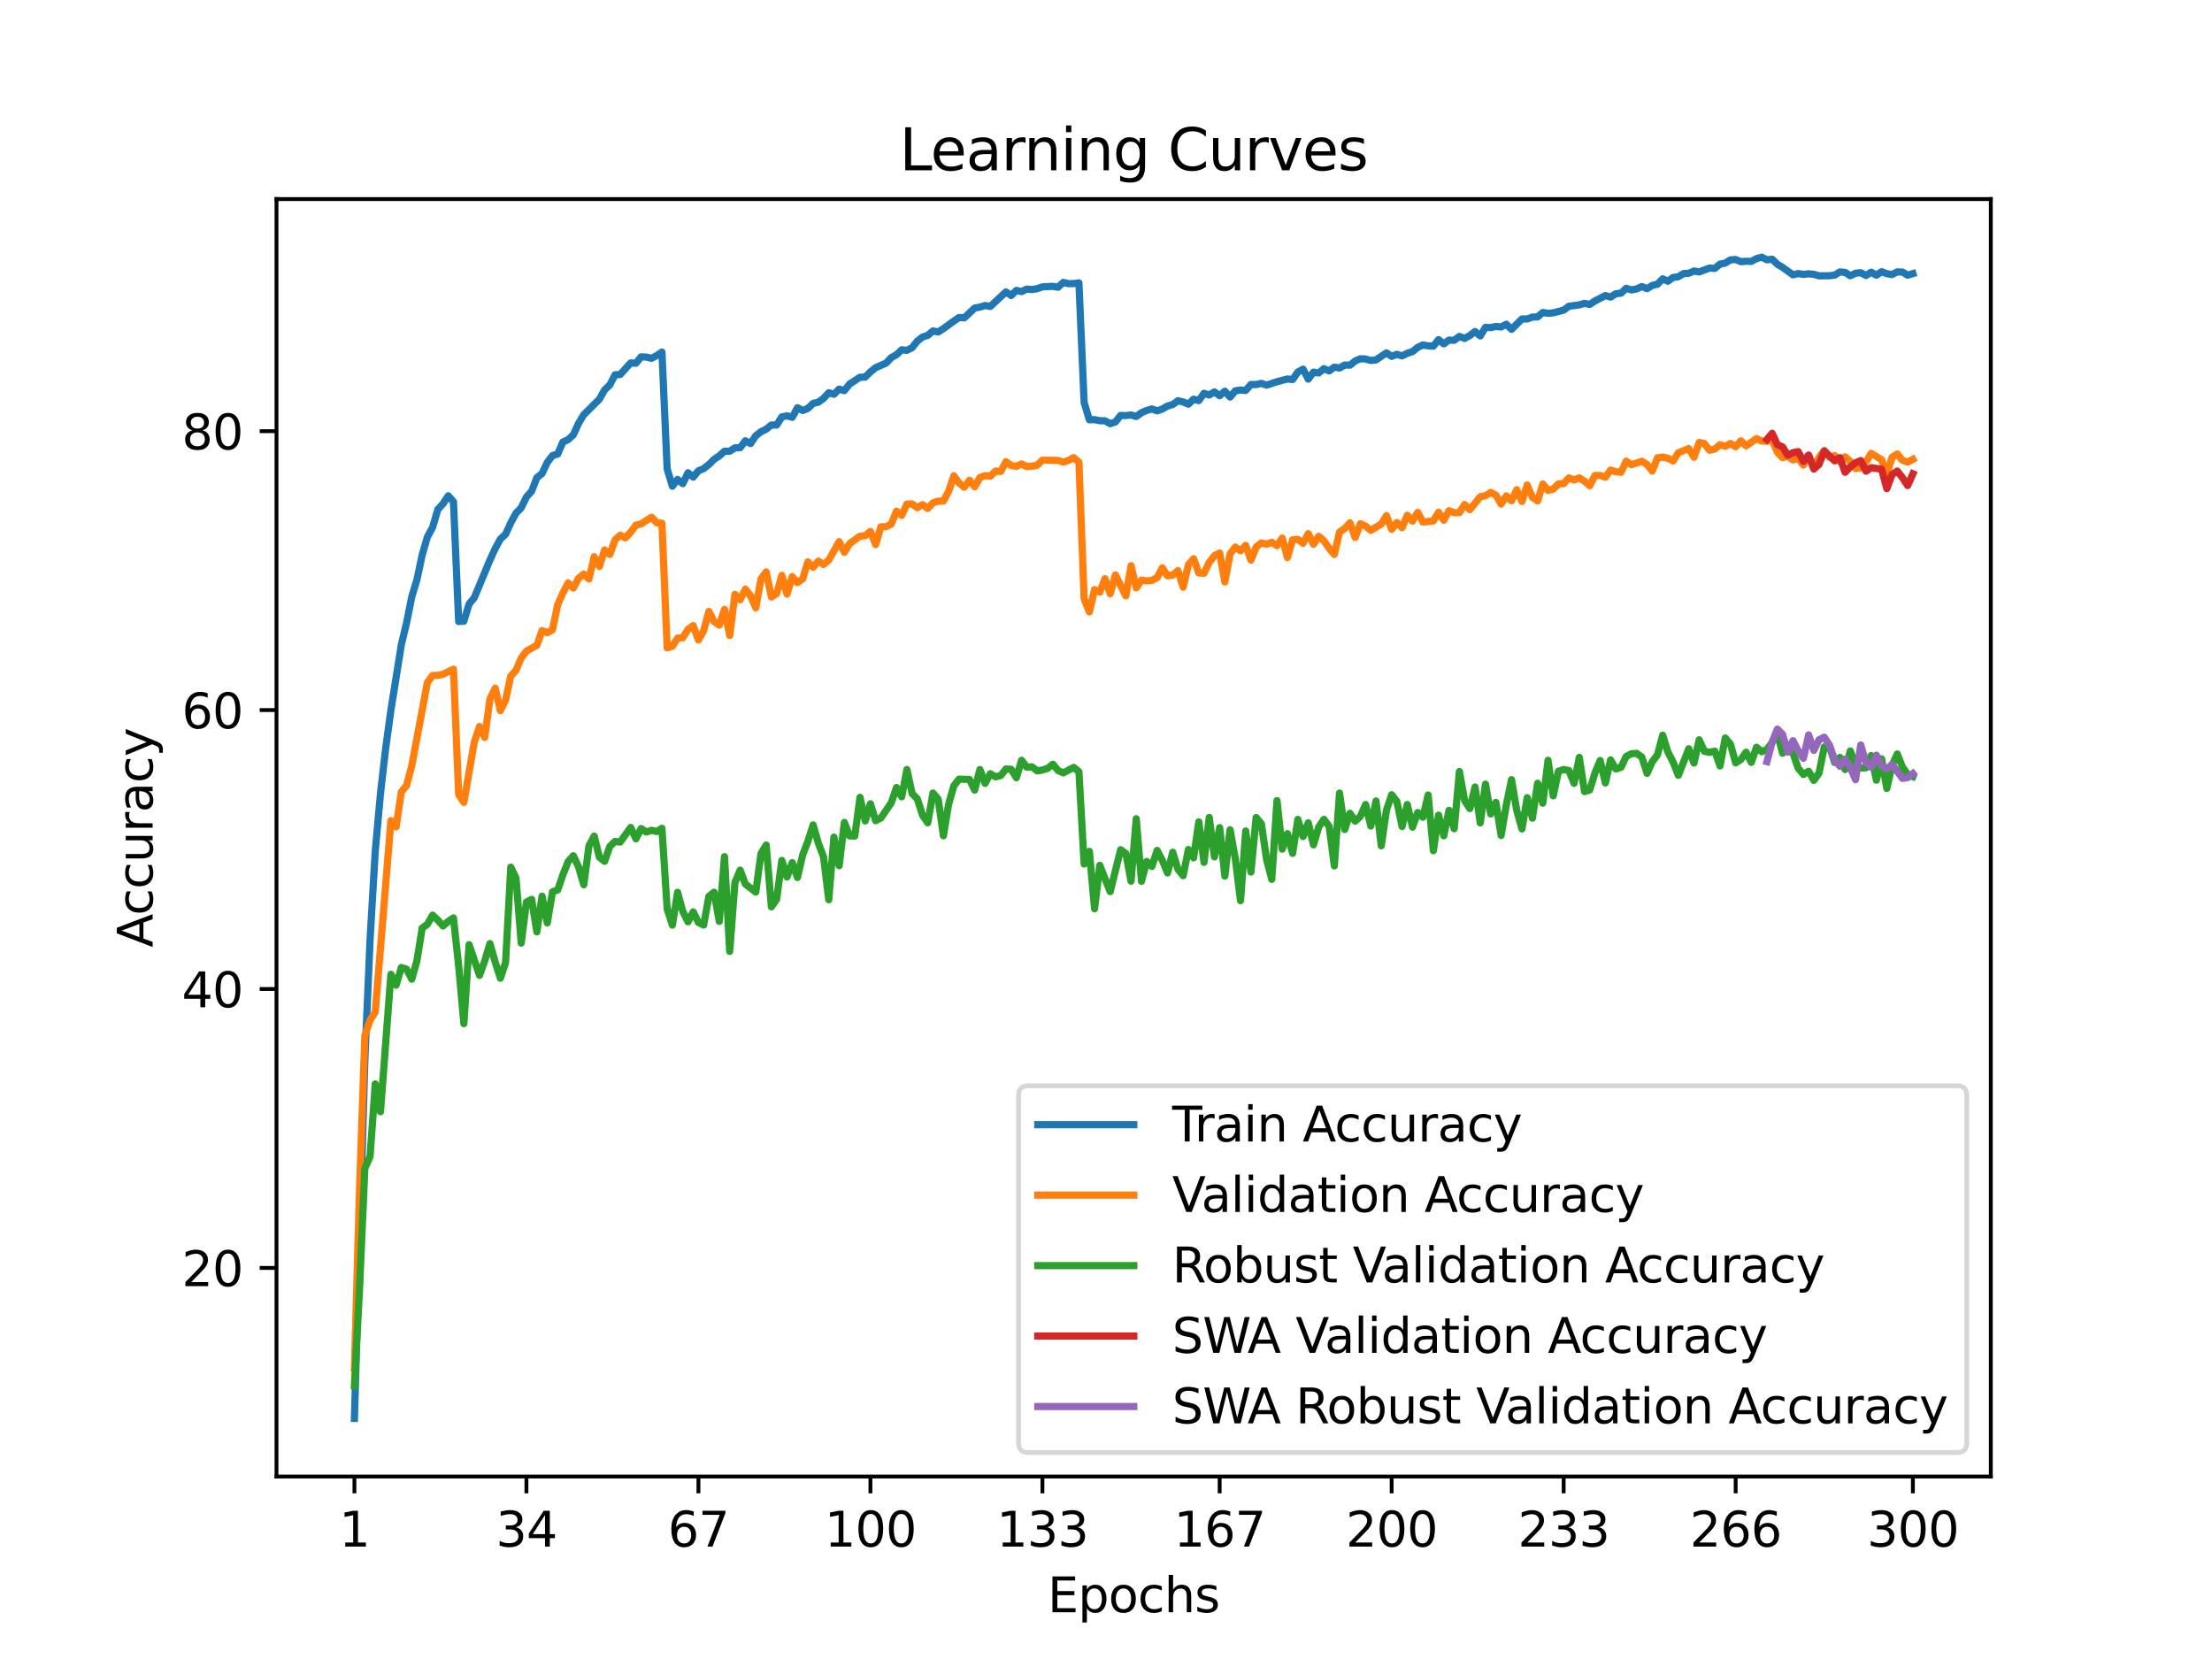 <?xml version="1.0" encoding="utf-8" standalone="no"?>
<!DOCTYPE svg PUBLIC "-//W3C//DTD SVG 1.1//EN"
  "http://www.w3.org/Graphics/SVG/1.1/DTD/svg11.dtd">
<svg xmlns:xlink="http://www.w3.org/1999/xlink" width="460.8pt" height="345.6pt" viewBox="0 0 460.8 345.6" xmlns="http://www.w3.org/2000/svg" version="1.1">
 <defs>
  <style type="text/css">*{stroke-linejoin: round; stroke-linecap: butt}</style>
 </defs>
 <g id="figure_1">
  <g id="patch_1">
   <path d="M 0 345.6 
L 460.8 345.6 
L 460.8 0 
L 0 0 
z
" style="fill: #ffffff"/>
  </g>
  <g id="axes_1">
   <g id="patch_2">
    <path d="M 57.6 307.584 
L 414.72 307.584 
L 414.72 41.472 
L 57.6 41.472 
z
" style="fill: #ffffff"/>
   </g>
   <g id="matplotlib.axis_1">
    <g id="xtick_1">
     <g id="line2d_1">
      <defs>
       <path id="m9aaf92cb17" d="M 0 0 
L 0 3.5 
" style="stroke: #000000; stroke-width: 0.8"/>
      </defs>
      <g>
       <use xlink:href="#m9aaf92cb17" x="73.833" y="307.584" style="stroke: #000000; stroke-width: 0.8"/>
      </g>
     </g>
     <g id="text_1">
      <!-- 1 -->
      <g transform="translate(70.651 322.182) scale(0.1 -0.1)">
       <defs>
        <path id="DejaVuSans-31" d="M 794 531 
L 1825 531 
L 1825 4091 
L 703 3866 
L 703 4441 
L 1819 4666 
L 2450 4666 
L 2450 531 
L 3481 531 
L 3481 0 
L 794 0 
L 794 531 
z
" transform="scale(0.016)"/>
       </defs>
       <use xlink:href="#DejaVuSans-31"/>
      </g>
     </g>
    </g>
    <g id="xtick_2">
     <g id="line2d_2">
      <g>
       <use xlink:href="#m9aaf92cb17" x="109.664" y="307.584" style="stroke: #000000; stroke-width: 0.8"/>
      </g>
     </g>
     <g id="text_2">
      <!-- 34 -->
      <g transform="translate(103.302 322.182) scale(0.1 -0.1)">
       <defs>
        <path id="DejaVuSans-33" d="M 2597 2516 
Q 3050 2419 3304 2112 
Q 3559 1806 3559 1356 
Q 3559 666 3084 287 
Q 2609 -91 1734 -91 
Q 1441 -91 1130 -33 
Q 819 25 488 141 
L 488 750 
Q 750 597 1062 519 
Q 1375 441 1716 441 
Q 2309 441 2620 675 
Q 2931 909 2931 1356 
Q 2931 1769 2642 2001 
Q 2353 2234 1838 2234 
L 1294 2234 
L 1294 2753 
L 1863 2753 
Q 2328 2753 2575 2939 
Q 2822 3125 2822 3475 
Q 2822 3834 2567 4026 
Q 2313 4219 1838 4219 
Q 1578 4219 1281 4162 
Q 984 4106 628 3988 
L 628 4550 
Q 988 4650 1302 4700 
Q 1616 4750 1894 4750 
Q 2613 4750 3031 4423 
Q 3450 4097 3450 3541 
Q 3450 3153 3228 2886 
Q 3006 2619 2597 2516 
z
" transform="scale(0.016)"/>
        <path id="DejaVuSans-34" d="M 2419 4116 
L 825 1625 
L 2419 1625 
L 2419 4116 
z
M 2253 4666 
L 3047 4666 
L 3047 1625 
L 3713 1625 
L 3713 1100 
L 3047 1100 
L 3047 0 
L 2419 0 
L 2419 1100 
L 313 1100 
L 313 1709 
L 2253 4666 
z
" transform="scale(0.016)"/>
       </defs>
       <use xlink:href="#DejaVuSans-33"/>
       <use xlink:href="#DejaVuSans-34" x="63.623"/>
      </g>
     </g>
    </g>
    <g id="xtick_3">
     <g id="line2d_3">
      <g>
       <use xlink:href="#m9aaf92cb17" x="145.496" y="307.584" style="stroke: #000000; stroke-width: 0.8"/>
      </g>
     </g>
     <g id="text_3">
      <!-- 67 -->
      <g transform="translate(139.133 322.182) scale(0.1 -0.1)">
       <defs>
        <path id="DejaVuSans-36" d="M 2113 2584 
Q 1688 2584 1439 2293 
Q 1191 2003 1191 1497 
Q 1191 994 1439 701 
Q 1688 409 2113 409 
Q 2538 409 2786 701 
Q 3034 994 3034 1497 
Q 3034 2003 2786 2293 
Q 2538 2584 2113 2584 
z
M 3366 4563 
L 3366 3988 
Q 3128 4100 2886 4159 
Q 2644 4219 2406 4219 
Q 1781 4219 1451 3797 
Q 1122 3375 1075 2522 
Q 1259 2794 1537 2939 
Q 1816 3084 2150 3084 
Q 2853 3084 3261 2657 
Q 3669 2231 3669 1497 
Q 3669 778 3244 343 
Q 2819 -91 2113 -91 
Q 1303 -91 875 529 
Q 447 1150 447 2328 
Q 447 3434 972 4092 
Q 1497 4750 2381 4750 
Q 2619 4750 2861 4703 
Q 3103 4656 3366 4563 
z
" transform="scale(0.016)"/>
        <path id="DejaVuSans-37" d="M 525 4666 
L 3525 4666 
L 3525 4397 
L 1831 0 
L 1172 0 
L 2766 4134 
L 525 4134 
L 525 4666 
z
" transform="scale(0.016)"/>
       </defs>
       <use xlink:href="#DejaVuSans-36"/>
       <use xlink:href="#DejaVuSans-37" x="63.623"/>
      </g>
     </g>
    </g>
    <g id="xtick_4">
     <g id="line2d_4">
      <g>
       <use xlink:href="#m9aaf92cb17" x="181.327" y="307.584" style="stroke: #000000; stroke-width: 0.8"/>
      </g>
     </g>
     <g id="text_4">
      <!-- 100 -->
      <g transform="translate(171.783 322.182) scale(0.1 -0.1)">
       <defs>
        <path id="DejaVuSans-30" d="M 2034 4250 
Q 1547 4250 1301 3770 
Q 1056 3291 1056 2328 
Q 1056 1369 1301 889 
Q 1547 409 2034 409 
Q 2525 409 2770 889 
Q 3016 1369 3016 2328 
Q 3016 3291 2770 3770 
Q 2525 4250 2034 4250 
z
M 2034 4750 
Q 2819 4750 3233 4129 
Q 3647 3509 3647 2328 
Q 3647 1150 3233 529 
Q 2819 -91 2034 -91 
Q 1250 -91 836 529 
Q 422 1150 422 2328 
Q 422 3509 836 4129 
Q 1250 4750 2034 4750 
z
" transform="scale(0.016)"/>
       </defs>
       <use xlink:href="#DejaVuSans-31"/>
       <use xlink:href="#DejaVuSans-30" x="63.623"/>
       <use xlink:href="#DejaVuSans-30" x="127.246"/>
      </g>
     </g>
    </g>
    <g id="xtick_5">
     <g id="line2d_5">
      <g>
       <use xlink:href="#m9aaf92cb17" x="217.158" y="307.584" style="stroke: #000000; stroke-width: 0.8"/>
      </g>
     </g>
     <g id="text_5">
      <!-- 133 -->
      <g transform="translate(207.615 322.182) scale(0.1 -0.1)">
       <use xlink:href="#DejaVuSans-31"/>
       <use xlink:href="#DejaVuSans-33" x="63.623"/>
       <use xlink:href="#DejaVuSans-33" x="127.246"/>
      </g>
     </g>
    </g>
    <g id="xtick_6">
     <g id="line2d_6">
      <g>
       <use xlink:href="#m9aaf92cb17" x="254.076" y="307.584" style="stroke: #000000; stroke-width: 0.8"/>
      </g>
     </g>
     <g id="text_6">
      <!-- 167 -->
      <g transform="translate(244.532 322.182) scale(0.1 -0.1)">
       <use xlink:href="#DejaVuSans-31"/>
       <use xlink:href="#DejaVuSans-36" x="63.623"/>
       <use xlink:href="#DejaVuSans-37" x="127.246"/>
      </g>
     </g>
    </g>
    <g id="xtick_7">
     <g id="line2d_7">
      <g>
       <use xlink:href="#m9aaf92cb17" x="289.907" y="307.584" style="stroke: #000000; stroke-width: 0.8"/>
      </g>
     </g>
     <g id="text_7">
      <!-- 200 -->
      <g transform="translate(280.363 322.182) scale(0.1 -0.1)">
       <defs>
        <path id="DejaVuSans-32" d="M 1228 531 
L 3431 531 
L 3431 0 
L 469 0 
L 469 531 
Q 828 903 1448 1529 
Q 2069 2156 2228 2338 
Q 2531 2678 2651 2914 
Q 2772 3150 2772 3378 
Q 2772 3750 2511 3984 
Q 2250 4219 1831 4219 
Q 1534 4219 1204 4116 
Q 875 4013 500 3803 
L 500 4441 
Q 881 4594 1212 4672 
Q 1544 4750 1819 4750 
Q 2544 4750 2975 4387 
Q 3406 4025 3406 3419 
Q 3406 3131 3298 2873 
Q 3191 2616 2906 2266 
Q 2828 2175 2409 1742 
Q 1991 1309 1228 531 
z
" transform="scale(0.016)"/>
       </defs>
       <use xlink:href="#DejaVuSans-32"/>
       <use xlink:href="#DejaVuSans-30" x="63.623"/>
       <use xlink:href="#DejaVuSans-30" x="127.246"/>
      </g>
     </g>
    </g>
    <g id="xtick_8">
     <g id="line2d_8">
      <g>
       <use xlink:href="#m9aaf92cb17" x="325.739" y="307.584" style="stroke: #000000; stroke-width: 0.8"/>
      </g>
     </g>
     <g id="text_8">
      <!-- 233 -->
      <g transform="translate(316.195 322.182) scale(0.1 -0.1)">
       <use xlink:href="#DejaVuSans-32"/>
       <use xlink:href="#DejaVuSans-33" x="63.623"/>
       <use xlink:href="#DejaVuSans-33" x="127.246"/>
      </g>
     </g>
    </g>
    <g id="xtick_9">
     <g id="line2d_9">
      <g>
       <use xlink:href="#m9aaf92cb17" x="361.57" y="307.584" style="stroke: #000000; stroke-width: 0.8"/>
      </g>
     </g>
     <g id="text_9">
      <!-- 266 -->
      <g transform="translate(352.026 322.182) scale(0.1 -0.1)">
       <use xlink:href="#DejaVuSans-32"/>
       <use xlink:href="#DejaVuSans-36" x="63.623"/>
       <use xlink:href="#DejaVuSans-36" x="127.246"/>
      </g>
     </g>
    </g>
    <g id="xtick_10">
     <g id="line2d_10">
      <g>
       <use xlink:href="#m9aaf92cb17" x="398.487" y="307.584" style="stroke: #000000; stroke-width: 0.8"/>
      </g>
     </g>
     <g id="text_10">
      <!-- 300 -->
      <g transform="translate(388.944 322.182) scale(0.1 -0.1)">
       <use xlink:href="#DejaVuSans-33"/>
       <use xlink:href="#DejaVuSans-30" x="63.623"/>
       <use xlink:href="#DejaVuSans-30" x="127.246"/>
      </g>
     </g>
    </g>
    <g id="text_11">
     <!-- Epochs -->
     <g transform="translate(218.244 335.861) scale(0.1 -0.1)">
      <defs>
       <path id="DejaVuSans-45" d="M 628 4666 
L 3578 4666 
L 3578 4134 
L 1259 4134 
L 1259 2753 
L 3481 2753 
L 3481 2222 
L 1259 2222 
L 1259 531 
L 3634 531 
L 3634 0 
L 628 0 
L 628 4666 
z
" transform="scale(0.016)"/>
       <path id="DejaVuSans-70" d="M 1159 525 
L 1159 -1331 
L 581 -1331 
L 581 3500 
L 1159 3500 
L 1159 2969 
Q 1341 3281 1617 3432 
Q 1894 3584 2278 3584 
Q 2916 3584 3314 3078 
Q 3713 2572 3713 1747 
Q 3713 922 3314 415 
Q 2916 -91 2278 -91 
Q 1894 -91 1617 61 
Q 1341 213 1159 525 
z
M 3116 1747 
Q 3116 2381 2855 2742 
Q 2594 3103 2138 3103 
Q 1681 3103 1420 2742 
Q 1159 2381 1159 1747 
Q 1159 1113 1420 752 
Q 1681 391 2138 391 
Q 2594 391 2855 752 
Q 3116 1113 3116 1747 
z
" transform="scale(0.016)"/>
       <path id="DejaVuSans-6f" d="M 1959 3097 
Q 1497 3097 1228 2736 
Q 959 2375 959 1747 
Q 959 1119 1226 758 
Q 1494 397 1959 397 
Q 2419 397 2687 759 
Q 2956 1122 2956 1747 
Q 2956 2369 2687 2733 
Q 2419 3097 1959 3097 
z
M 1959 3584 
Q 2709 3584 3137 3096 
Q 3566 2609 3566 1747 
Q 3566 888 3137 398 
Q 2709 -91 1959 -91 
Q 1206 -91 779 398 
Q 353 888 353 1747 
Q 353 2609 779 3096 
Q 1206 3584 1959 3584 
z
" transform="scale(0.016)"/>
       <path id="DejaVuSans-63" d="M 3122 3366 
L 3122 2828 
Q 2878 2963 2633 3030 
Q 2388 3097 2138 3097 
Q 1578 3097 1268 2742 
Q 959 2388 959 1747 
Q 959 1106 1268 751 
Q 1578 397 2138 397 
Q 2388 397 2633 464 
Q 2878 531 3122 666 
L 3122 134 
Q 2881 22 2623 -34 
Q 2366 -91 2075 -91 
Q 1284 -91 818 406 
Q 353 903 353 1747 
Q 353 2603 823 3093 
Q 1294 3584 2113 3584 
Q 2378 3584 2631 3529 
Q 2884 3475 3122 3366 
z
" transform="scale(0.016)"/>
       <path id="DejaVuSans-68" d="M 3513 2113 
L 3513 0 
L 2938 0 
L 2938 2094 
Q 2938 2591 2744 2837 
Q 2550 3084 2163 3084 
Q 1697 3084 1428 2787 
Q 1159 2491 1159 1978 
L 1159 0 
L 581 0 
L 581 4863 
L 1159 4863 
L 1159 2956 
Q 1366 3272 1645 3428 
Q 1925 3584 2291 3584 
Q 2894 3584 3203 3211 
Q 3513 2838 3513 2113 
z
" transform="scale(0.016)"/>
       <path id="DejaVuSans-73" d="M 2834 3397 
L 2834 2853 
Q 2591 2978 2328 3040 
Q 2066 3103 1784 3103 
Q 1356 3103 1142 2972 
Q 928 2841 928 2578 
Q 928 2378 1081 2264 
Q 1234 2150 1697 2047 
L 1894 2003 
Q 2506 1872 2764 1633 
Q 3022 1394 3022 966 
Q 3022 478 2636 193 
Q 2250 -91 1575 -91 
Q 1294 -91 989 -36 
Q 684 19 347 128 
L 347 722 
Q 666 556 975 473 
Q 1284 391 1588 391 
Q 1994 391 2212 530 
Q 2431 669 2431 922 
Q 2431 1156 2273 1281 
Q 2116 1406 1581 1522 
L 1381 1569 
Q 847 1681 609 1914 
Q 372 2147 372 2553 
Q 372 3047 722 3315 
Q 1072 3584 1716 3584 
Q 2034 3584 2315 3537 
Q 2597 3491 2834 3397 
z
" transform="scale(0.016)"/>
      </defs>
      <use xlink:href="#DejaVuSans-45"/>
      <use xlink:href="#DejaVuSans-70" x="63.184"/>
      <use xlink:href="#DejaVuSans-6f" x="126.66"/>
      <use xlink:href="#DejaVuSans-63" x="187.842"/>
      <use xlink:href="#DejaVuSans-68" x="242.822"/>
      <use xlink:href="#DejaVuSans-73" x="306.201"/>
     </g>
    </g>
   </g>
   <g id="matplotlib.axis_2">
    <g id="ytick_1">
     <g id="line2d_11">
      <defs>
       <path id="mee05777abd" d="M 0 0 
L -3.5 0 
" style="stroke: #000000; stroke-width: 0.8"/>
      </defs>
      <g>
       <use xlink:href="#mee05777abd" x="57.6" y="264.13" style="stroke: #000000; stroke-width: 0.8"/>
      </g>
     </g>
     <g id="text_12">
      <!-- 20 -->
      <g transform="translate(37.875 267.929) scale(0.1 -0.1)">
       <use xlink:href="#DejaVuSans-32"/>
       <use xlink:href="#DejaVuSans-30" x="63.623"/>
      </g>
     </g>
    </g>
    <g id="ytick_2">
     <g id="line2d_12">
      <g>
       <use xlink:href="#mee05777abd" x="57.6" y="206.026" style="stroke: #000000; stroke-width: 0.8"/>
      </g>
     </g>
     <g id="text_13">
      <!-- 40 -->
      <g transform="translate(37.875 209.825) scale(0.1 -0.1)">
       <use xlink:href="#DejaVuSans-34"/>
       <use xlink:href="#DejaVuSans-30" x="63.623"/>
      </g>
     </g>
    </g>
    <g id="ytick_3">
     <g id="line2d_13">
      <g>
       <use xlink:href="#mee05777abd" x="57.6" y="147.922" style="stroke: #000000; stroke-width: 0.8"/>
      </g>
     </g>
     <g id="text_14">
      <!-- 60 -->
      <g transform="translate(37.875 151.722) scale(0.1 -0.1)">
       <use xlink:href="#DejaVuSans-36"/>
       <use xlink:href="#DejaVuSans-30" x="63.623"/>
      </g>
     </g>
    </g>
    <g id="ytick_4">
     <g id="line2d_14">
      <g>
       <use xlink:href="#mee05777abd" x="57.6" y="89.819" style="stroke: #000000; stroke-width: 0.8"/>
      </g>
     </g>
     <g id="text_15">
      <!-- 80 -->
      <g transform="translate(37.875 93.618) scale(0.1 -0.1)">
       <defs>
        <path id="DejaVuSans-38" d="M 2034 2216 
Q 1584 2216 1326 1975 
Q 1069 1734 1069 1313 
Q 1069 891 1326 650 
Q 1584 409 2034 409 
Q 2484 409 2743 651 
Q 3003 894 3003 1313 
Q 3003 1734 2745 1975 
Q 2488 2216 2034 2216 
z
M 1403 2484 
Q 997 2584 770 2862 
Q 544 3141 544 3541 
Q 544 4100 942 4425 
Q 1341 4750 2034 4750 
Q 2731 4750 3128 4425 
Q 3525 4100 3525 3541 
Q 3525 3141 3298 2862 
Q 3072 2584 2669 2484 
Q 3125 2378 3379 2068 
Q 3634 1759 3634 1313 
Q 3634 634 3220 271 
Q 2806 -91 2034 -91 
Q 1263 -91 848 271 
Q 434 634 434 1313 
Q 434 1759 690 2068 
Q 947 2378 1403 2484 
z
M 1172 3481 
Q 1172 3119 1398 2916 
Q 1625 2713 2034 2713 
Q 2441 2713 2670 2916 
Q 2900 3119 2900 3481 
Q 2900 3844 2670 4047 
Q 2441 4250 2034 4250 
Q 1625 4250 1398 4047 
Q 1172 3844 1172 3481 
z
" transform="scale(0.016)"/>
       </defs>
       <use xlink:href="#DejaVuSans-38"/>
       <use xlink:href="#DejaVuSans-30" x="63.623"/>
      </g>
     </g>
    </g>
    <g id="text_16">
     <!-- Accuracy -->
     <g transform="translate(31.795 197.356) rotate(-90) scale(0.1 -0.1)">
      <defs>
       <path id="DejaVuSans-41" d="M 2188 4044 
L 1331 1722 
L 3047 1722 
L 2188 4044 
z
M 1831 4666 
L 2547 4666 
L 4325 0 
L 3669 0 
L 3244 1197 
L 1141 1197 
L 716 0 
L 50 0 
L 1831 4666 
z
" transform="scale(0.016)"/>
       <path id="DejaVuSans-75" d="M 544 1381 
L 544 3500 
L 1119 3500 
L 1119 1403 
Q 1119 906 1312 657 
Q 1506 409 1894 409 
Q 2359 409 2629 706 
Q 2900 1003 2900 1516 
L 2900 3500 
L 3475 3500 
L 3475 0 
L 2900 0 
L 2900 538 
Q 2691 219 2414 64 
Q 2138 -91 1772 -91 
Q 1169 -91 856 284 
Q 544 659 544 1381 
z
M 1991 3584 
L 1991 3584 
z
" transform="scale(0.016)"/>
       <path id="DejaVuSans-72" d="M 2631 2963 
Q 2534 3019 2420 3045 
Q 2306 3072 2169 3072 
Q 1681 3072 1420 2755 
Q 1159 2438 1159 1844 
L 1159 0 
L 581 0 
L 581 3500 
L 1159 3500 
L 1159 2956 
Q 1341 3275 1631 3429 
Q 1922 3584 2338 3584 
Q 2397 3584 2469 3576 
Q 2541 3569 2628 3553 
L 2631 2963 
z
" transform="scale(0.016)"/>
       <path id="DejaVuSans-61" d="M 2194 1759 
Q 1497 1759 1228 1600 
Q 959 1441 959 1056 
Q 959 750 1161 570 
Q 1363 391 1709 391 
Q 2188 391 2477 730 
Q 2766 1069 2766 1631 
L 2766 1759 
L 2194 1759 
z
M 3341 1997 
L 3341 0 
L 2766 0 
L 2766 531 
Q 2569 213 2275 61 
Q 1981 -91 1556 -91 
Q 1019 -91 701 211 
Q 384 513 384 1019 
Q 384 1609 779 1909 
Q 1175 2209 1959 2209 
L 2766 2209 
L 2766 2266 
Q 2766 2663 2505 2880 
Q 2244 3097 1772 3097 
Q 1472 3097 1187 3025 
Q 903 2953 641 2809 
L 641 3341 
Q 956 3463 1253 3523 
Q 1550 3584 1831 3584 
Q 2591 3584 2966 3190 
Q 3341 2797 3341 1997 
z
" transform="scale(0.016)"/>
       <path id="DejaVuSans-79" d="M 2059 -325 
Q 1816 -950 1584 -1140 
Q 1353 -1331 966 -1331 
L 506 -1331 
L 506 -850 
L 844 -850 
Q 1081 -850 1212 -737 
Q 1344 -625 1503 -206 
L 1606 56 
L 191 3500 
L 800 3500 
L 1894 763 
L 2988 3500 
L 3597 3500 
L 2059 -325 
z
" transform="scale(0.016)"/>
      </defs>
      <use xlink:href="#DejaVuSans-41"/>
      <use xlink:href="#DejaVuSans-63" x="66.658"/>
      <use xlink:href="#DejaVuSans-63" x="121.639"/>
      <use xlink:href="#DejaVuSans-75" x="176.619"/>
      <use xlink:href="#DejaVuSans-72" x="239.998"/>
      <use xlink:href="#DejaVuSans-61" x="281.111"/>
      <use xlink:href="#DejaVuSans-63" x="342.391"/>
      <use xlink:href="#DejaVuSans-79" x="397.371"/>
     </g>
    </g>
   </g>
   <g id="line2d_15">
    <path d="M 73.833 295.488 
L 76.004 220.976 
L 77.09 195.707 
L 78.176 177.253 
L 79.262 165.319 
L 80.348 155.813 
L 81.433 147.94 
L 83.605 134.309 
L 84.691 129.771 
L 85.777 124.332 
L 86.862 120.73 
L 87.948 115.605 
L 89.034 111.852 
L 90.12 109.847 
L 91.206 106.14 
L 92.291 104.937 
L 93.377 103.276 
L 94.463 104.525 
L 95.549 129.48 
L 96.635 129.399 
L 97.72 125.82 
L 98.806 124.507 
L 102.064 116.657 
L 103.149 114.298 
L 104.235 112.299 
L 105.321 111.294 
L 106.407 108.906 
L 107.493 106.895 
L 108.578 105.786 
L 109.664 103.531 
L 110.75 102.329 
L 111.836 99.51 
L 112.922 98.645 
L 114.007 96.326 
L 115.093 94.903 
L 116.179 94.583 
L 117.265 92.079 
L 118.351 91.579 
L 119.436 90.586 
L 120.522 88.198 
L 121.608 86.391 
L 124.865 83.16 
L 125.951 81.231 
L 127.037 80.191 
L 128.123 78.076 
L 129.209 78.006 
L 131.38 75.601 
L 132.466 75.671 
L 133.552 74.334 
L 134.638 74.387 
L 135.723 74.636 
L 136.809 74.079 
L 137.895 73.341 
L 138.981 97.692 
L 140.067 101.294 
L 141.152 99.882 
L 142.238 100.748 
L 143.324 98.494 
L 144.41 99.383 
L 145.496 98.081 
L 146.581 97.628 
L 147.667 96.78 
L 148.753 95.693 
L 149.839 94.967 
L 150.925 94.002 
L 152.01 94.002 
L 153.096 93.288 
L 154.182 93.27 
L 155.268 91.829 
L 156.354 92.393 
L 157.439 90.778 
L 158.525 89.935 
L 159.611 89.406 
L 160.697 88.529 
L 161.783 88.552 
L 162.868 86.844 
L 163.954 86.629 
L 165.04 86.931 
L 166.126 84.932 
L 167.212 85.513 
L 168.297 85.083 
L 169.383 84.026 
L 170.469 83.788 
L 171.555 82.997 
L 172.641 81.812 
L 173.726 82.132 
L 174.812 81.057 
L 175.898 81.371 
L 176.984 80.005 
L 179.155 78.587 
L 180.241 78.553 
L 181.327 77.466 
L 182.413 76.594 
L 184.584 75.642 
L 185.67 74.497 
L 186.756 73.893 
L 187.842 72.87 
L 188.928 72.98 
L 190.013 72.434 
L 191.099 71.046 
L 192.185 70.209 
L 193.271 69.866 
L 194.357 68.936 
L 195.442 69.157 
L 196.528 68.46 
L 198.7 66.885 
L 199.786 66.142 
L 200.871 66.211 
L 203.043 64.172 
L 204.129 63.98 
L 205.215 63.643 
L 206.3 63.835 
L 209.558 60.808 
L 210.644 61.557 
L 211.729 60.494 
L 212.815 60.744 
L 213.901 60.215 
L 214.987 60.32 
L 216.073 60.134 
L 217.158 59.75 
L 219.33 59.651 
L 220.416 59.843 
L 221.502 58.832 
L 222.587 59.099 
L 223.673 59.076 
L 224.759 58.925 
L 225.845 83.834 
L 226.931 87.448 
L 228.016 87.419 
L 229.102 87.646 
L 230.188 87.652 
L 231.274 88.267 
L 232.36 87.901 
L 233.445 86.536 
L 234.531 86.571 
L 235.617 86.449 
L 236.703 86.763 
L 237.789 85.972 
L 238.875 85.508 
L 239.96 85.188 
L 241.046 85.589 
L 242.132 85.205 
L 243.218 84.584 
L 244.304 84.27 
L 245.389 83.48 
L 246.475 83.73 
L 247.561 84.2 
L 248.647 83.154 
L 249.733 83.456 
L 250.818 81.928 
L 251.904 82.289 
L 252.99 81.644 
L 254.076 82.434 
L 255.162 81.498 
L 256.247 82.713 
L 257.333 81.417 
L 258.419 81.254 
L 259.505 81.336 
L 260.591 80.092 
L 261.676 80.11 
L 262.762 79.866 
L 263.848 80.232 
L 266.02 79.517 
L 268.191 78.948 
L 269.277 79.064 
L 270.363 77.507 
L 271.449 76.902 
L 272.534 78.988 
L 273.62 77.524 
L 274.706 77.698 
L 275.792 76.804 
L 276.878 77.274 
L 277.963 76.478 
L 279.049 76.664 
L 280.135 76.042 
L 281.221 76.066 
L 282.307 75.206 
L 283.392 74.729 
L 284.478 74.793 
L 285.564 75.101 
L 286.65 74.973 
L 288.821 73.509 
L 289.907 74.235 
L 290.993 73.811 
L 292.079 74.142 
L 293.165 73.596 
L 294.25 73.248 
L 295.336 72.359 
L 296.422 71.859 
L 297.508 72.051 
L 298.594 72.109 
L 299.679 70.755 
L 300.765 71.632 
L 301.851 70.842 
L 302.937 70.889 
L 304.023 70.081 
L 305.108 70.505 
L 306.194 69.889 
L 307.28 69.064 
L 308.366 69.988 
L 309.452 68.187 
L 310.537 68.245 
L 311.623 67.995 
L 312.709 68.117 
L 313.795 67.548 
L 314.881 68.611 
L 317.052 66.444 
L 318.138 66.455 
L 319.224 66.054 
L 320.31 66.02 
L 321.395 65.096 
L 322.481 65.264 
L 323.567 65.171 
L 325.739 64.608 
L 326.824 63.8 
L 328.996 63.515 
L 330.082 63.196 
L 331.168 63.417 
L 332.253 62.696 
L 334.425 61.575 
L 335.511 61.888 
L 336.597 61.191 
L 337.682 61.075 
L 338.768 60.064 
L 339.854 60.395 
L 340.94 60.192 
L 342.026 59.686 
L 343.111 60.134 
L 344.197 59.46 
L 345.283 59.204 
L 346.369 58.083 
L 347.455 58.588 
L 348.54 57.792 
L 349.626 57.658 
L 350.712 56.99 
L 351.798 56.932 
L 352.884 56.45 
L 353.969 56.647 
L 356.141 55.828 
L 357.227 55.915 
L 358.313 55.021 
L 359.398 54.806 
L 360.484 54.132 
L 361.57 54.068 
L 362.656 54.515 
L 363.742 54.422 
L 364.827 54.457 
L 365.913 53.882 
L 366.999 53.568 
L 368.085 54.12 
L 369.171 53.998 
L 370.256 55.05 
L 371.342 55.695 
L 373.514 57.258 
L 374.6 56.979 
L 375.685 57.165 
L 376.771 57.037 
L 377.857 57.153 
L 378.943 57.455 
L 381.114 57.444 
L 382.2 57.31 
L 383.286 56.642 
L 384.372 56.752 
L 385.458 57.449 
L 386.543 56.915 
L 387.629 56.81 
L 388.715 57.391 
L 389.801 56.706 
L 390.887 57.327 
L 391.972 56.595 
L 393.058 57.019 
L 394.144 57.188 
L 395.23 56.642 
L 396.316 56.677 
L 397.401 57.327 
L 398.487 56.996 
L 398.487 56.996 
" clip-path="url(#p34bc33f700)" style="fill: none; stroke: #1f77b4; stroke-width: 1.5; stroke-linecap: square"/>
   </g>
   <g id="line2d_16">
    <path d="M 73.833 285.018 
L 74.919 246.989 
L 76.004 215.758 
L 77.09 212.534 
L 78.176 210.819 
L 81.433 170.96 
L 82.519 172.239 
L 83.605 164.947 
L 84.691 163.639 
L 85.777 159.514 
L 89.034 142.17 
L 90.12 140.718 
L 91.206 140.688 
L 92.291 140.456 
L 94.463 139.41 
L 95.549 165.528 
L 96.635 167.155 
L 98.806 154.546 
L 99.892 151.35 
L 100.978 153.617 
L 102.064 145.598 
L 103.149 143.361 
L 104.235 148.039 
L 105.321 145.831 
L 106.407 140.834 
L 107.493 139.643 
L 108.578 137.086 
L 109.664 135.633 
L 111.836 134.442 
L 112.922 131.363 
L 114.007 131.799 
L 115.093 131.189 
L 116.179 125.93 
L 117.265 123.519 
L 118.351 121.427 
L 119.436 122.502 
L 120.522 120.468 
L 121.608 119.597 
L 122.694 120.614 
L 123.78 115.965 
L 124.865 117.999 
L 125.951 114.571 
L 127.037 115.501 
L 128.123 112.479 
L 129.209 111.491 
L 130.294 112.043 
L 131.38 110.852 
L 132.466 109.4 
L 133.552 109.138 
L 135.723 107.744 
L 136.809 108.906 
L 137.895 108.993 
L 138.981 134.965 
L 140.067 134.617 
L 141.152 132.932 
L 142.238 132.845 
L 143.324 131.101 
L 144.41 130.317 
L 145.496 133.338 
L 146.581 131.392 
L 147.667 127.354 
L 148.753 129.474 
L 149.839 130.23 
L 150.925 126.947 
L 152.01 132.38 
L 153.096 123.809 
L 154.182 124.942 
L 155.268 122.734 
L 156.354 124.1 
L 157.439 126.627 
L 158.525 120.585 
L 159.611 119.132 
L 160.697 124.361 
L 161.783 123.693 
L 162.868 119.858 
L 163.954 123.751 
L 165.04 120.12 
L 166.126 121.369 
L 167.212 120.585 
L 168.297 117.04 
L 169.383 118.173 
L 170.469 116.895 
L 171.555 117.592 
L 172.641 116.692 
L 174.812 112.828 
L 175.898 115.065 
L 176.984 113.235 
L 179.155 111.695 
L 180.241 111.608 
L 181.327 110.707 
L 182.413 113.438 
L 183.499 109.748 
L 184.584 109.719 
L 185.67 109.167 
L 186.756 106.495 
L 187.842 107.366 
L 188.928 104.984 
L 190.013 104.984 
L 191.099 105.768 
L 192.185 105.129 
L 193.271 105.914 
L 194.357 104.751 
L 195.442 104.403 
L 196.528 104.374 
L 197.614 102.369 
L 198.7 99.115 
L 199.786 100.626 
L 200.871 101.498 
L 201.957 100.045 
L 203.043 101.41 
L 204.129 99.493 
L 205.215 99.086 
L 206.3 99.203 
L 207.386 98.128 
L 208.472 98.215 
L 209.558 96.181 
L 210.644 96.966 
L 211.729 97.14 
L 212.815 96.646 
L 213.901 97.198 
L 214.987 97.111 
L 216.073 96.907 
L 217.158 95.862 
L 220.416 95.92 
L 221.502 96.268 
L 222.587 95.92 
L 223.673 95.339 
L 224.759 96.297 
L 225.845 124.739 
L 226.931 127.47 
L 228.016 122.822 
L 229.102 123.374 
L 230.188 120.556 
L 231.274 123.693 
L 232.36 119.771 
L 234.531 124.129 
L 235.617 117.854 
L 236.703 122.473 
L 237.789 120.846 
L 238.875 121.02 
L 239.96 120.904 
L 241.046 120.352 
L 242.132 118.29 
L 243.218 119.946 
L 244.304 119.8 
L 245.389 118.871 
L 246.475 122.328 
L 247.561 117.65 
L 248.647 116.401 
L 249.733 119.364 
L 250.818 119.423 
L 251.904 117.127 
L 252.99 115.762 
L 254.076 115.21 
L 255.162 121.224 
L 256.247 115.384 
L 257.333 113.961 
L 258.419 114.745 
L 259.505 113.612 
L 260.591 116.692 
L 261.676 113.961 
L 262.762 113.089 
L 263.848 113.38 
L 264.934 112.973 
L 266.02 113.67 
L 267.105 112.102 
L 268.191 116.14 
L 269.277 112.45 
L 270.363 112.363 
L 271.449 113.176 
L 272.534 111.172 
L 273.62 113.38 
L 274.706 111.724 
L 275.792 112.654 
L 276.878 114.222 
L 277.963 115.501 
L 279.049 110.852 
L 280.135 110.097 
L 281.221 108.906 
L 282.307 111.956 
L 283.392 109.109 
L 284.478 109.603 
L 285.564 110.475 
L 287.736 109.167 
L 288.821 107.424 
L 289.907 110.271 
L 290.993 108.848 
L 292.079 109.923 
L 293.165 107.337 
L 294.25 108.557 
L 295.336 106.727 
L 296.422 108.761 
L 298.594 108.528 
L 299.679 106.698 
L 300.765 108.383 
L 301.851 106.378 
L 302.937 106.814 
L 304.023 106.785 
L 305.108 105.1 
L 306.194 106.175 
L 308.366 103.473 
L 309.452 103.27 
L 310.537 102.573 
L 311.623 103.154 
L 312.709 105.013 
L 313.795 103.299 
L 314.881 104.316 
L 315.966 102.021 
L 317.052 104.461 
L 318.138 101.033 
L 319.224 103.589 
L 320.31 104.345 
L 321.395 100.829 
L 322.481 102.166 
L 323.567 101.875 
L 324.653 100.8 
L 325.739 100.742 
L 326.824 99.551 
L 327.91 99.987 
L 328.996 99.551 
L 330.082 100.248 
L 331.168 101.178 
L 332.253 99.057 
L 333.339 99.057 
L 334.425 99.406 
L 335.511 97.924 
L 336.597 98.273 
L 337.682 98.389 
L 338.768 96.065 
L 339.854 96.82 
L 342.026 96.094 
L 343.111 96.762 
L 344.197 98.128 
L 345.283 95.368 
L 346.369 95.222 
L 347.455 95.455 
L 348.54 96.036 
L 349.626 94.322 
L 351.798 93.45 
L 352.884 95.251 
L 353.969 92.172 
L 355.055 92.404 
L 356.141 93.799 
L 357.227 93.537 
L 358.313 92.637 
L 359.398 92.985 
L 360.484 92.375 
L 361.57 93.073 
L 362.656 91.823 
L 363.742 92.869 
L 365.913 91.388 
L 366.999 91.881 
L 368.085 91.911 
L 369.171 91.678 
L 370.256 94.206 
L 371.342 95.339 
L 372.428 95.048 
L 373.514 95.803 
L 374.6 95.484 
L 375.685 96.878 
L 376.771 94.961 
L 377.857 97.488 
L 378.943 95.251 
L 380.029 93.857 
L 381.114 95.222 
L 382.2 94.903 
L 383.286 96.123 
L 384.372 95.164 
L 385.458 96.123 
L 386.543 97.634 
L 387.629 97.459 
L 388.715 96.268 
L 389.801 94.438 
L 391.972 95.774 
L 393.058 98.796 
L 394.144 95.281 
L 395.23 94.583 
L 396.316 95.891 
L 397.401 96.268 
L 398.487 95.687 
L 398.487 95.687 
" clip-path="url(#p34bc33f700)" style="fill: none; stroke: #ff7f0e; stroke-width: 1.5; stroke-linecap: square"/>
   </g>
   <g id="line2d_17">
    <path d="M 73.833 288.693 
L 74.919 268.057 
L 76.004 243.373 
L 77.09 240.928 
L 78.176 225.801 
L 79.262 231.592 
L 81.433 202.96 
L 82.519 205.225 
L 83.605 201.558 
L 84.691 201.899 
L 85.777 203.982 
L 86.862 200.095 
L 87.948 193.323 
L 89.034 192.542 
L 90.12 190.639 
L 91.206 191.66 
L 92.291 192.903 
L 93.377 191.941 
L 94.463 191.22 
L 95.549 201.237 
L 96.635 213.259 
L 97.72 196.789 
L 99.892 203.181 
L 100.978 200.155 
L 102.064 196.569 
L 103.149 200.396 
L 104.235 203.782 
L 105.321 200.516 
L 106.407 180.641 
L 107.493 182.925 
L 108.578 196.469 
L 109.664 187.914 
L 110.75 187.353 
L 111.836 194.125 
L 112.922 186.691 
L 114.007 192.261 
L 115.093 185.79 
L 116.179 185.389 
L 117.265 182.224 
L 118.351 179.499 
L 119.436 178.256 
L 120.522 180.581 
L 121.608 184.307 
L 122.694 176.173 
L 123.78 174.169 
L 124.865 178.577 
L 125.951 179.439 
L 127.037 176.313 
L 128.123 175.291 
L 129.209 175.411 
L 131.38 172.366 
L 132.466 174.75 
L 133.552 172.606 
L 134.638 173.328 
L 135.723 172.967 
L 136.809 173.227 
L 137.895 172.546 
L 138.981 189.336 
L 140.067 192.722 
L 141.152 185.89 
L 142.238 189.857 
L 143.324 192.041 
L 144.41 189.957 
L 145.496 192.181 
L 146.581 192.702 
L 147.667 186.732 
L 148.753 185.87 
L 149.839 191.941 
L 150.925 178.457 
L 152.01 198.192 
L 153.096 183.866 
L 154.182 181.262 
L 155.268 184.167 
L 157.439 185.83 
L 158.525 177.816 
L 159.611 176.032 
L 160.697 188.915 
L 161.783 187.353 
L 162.868 179.238 
L 163.954 182.684 
L 165.04 179.699 
L 166.126 182.805 
L 167.212 178.076 
L 168.297 175.271 
L 169.383 171.845 
L 170.469 175.632 
L 171.555 178.497 
L 172.641 187.433 
L 173.726 174.39 
L 174.812 180.34 
L 175.898 171.324 
L 176.984 174.129 
L 178.07 174.169 
L 179.155 166.095 
L 180.241 171.024 
L 181.327 167.437 
L 182.413 170.963 
L 183.499 170.402 
L 185.67 167.237 
L 186.756 164.051 
L 187.842 165.995 
L 188.928 160.304 
L 190.013 165.333 
L 191.099 166.415 
L 192.185 169.841 
L 193.271 171.404 
L 194.357 165.193 
L 195.442 166.475 
L 196.528 174.109 
L 197.614 167.517 
L 198.7 163.711 
L 199.786 162.308 
L 201.957 162.368 
L 203.043 164.592 
L 204.129 160.304 
L 205.215 163.19 
L 206.3 161.186 
L 207.386 161.827 
L 208.472 161.567 
L 209.558 160.184 
L 210.644 160.264 
L 211.729 162.007 
L 212.815 158.381 
L 213.901 159.824 
L 214.987 159.743 
L 216.073 160.585 
L 217.158 160.405 
L 218.244 160.064 
L 219.33 159.202 
L 220.416 160.505 
L 221.502 161.006 
L 223.673 159.864 
L 224.759 160.765 
L 225.845 180 
L 226.931 177.355 
L 228.016 189.316 
L 229.102 180.26 
L 231.274 185.75 
L 233.445 177.014 
L 234.531 177.796 
L 235.617 183.566 
L 236.703 170.563 
L 237.789 183.586 
L 238.875 179.459 
L 239.96 180.5 
L 241.046 177.154 
L 242.132 179.238 
L 243.218 181.843 
L 244.304 177.535 
L 245.389 181.081 
L 246.475 182.424 
L 247.561 176.974 
L 248.647 178.697 
L 249.733 171.204 
L 250.818 179.639 
L 251.904 170.282 
L 252.99 178.497 
L 254.076 172.406 
L 255.162 182.504 
L 256.247 172.847 
L 257.333 178.858 
L 258.419 187.633 
L 259.505 173.107 
L 260.591 181.663 
L 261.676 170.302 
L 262.762 171.605 
L 263.848 179.038 
L 264.934 183.185 
L 266.02 166.776 
L 267.105 176.894 
L 268.191 173.668 
L 269.277 177.776 
L 270.363 170.703 
L 271.449 174.269 
L 272.534 171.404 
L 273.62 175.992 
L 274.706 172.286 
L 275.792 170.683 
L 276.878 172.126 
L 277.963 180.38 
L 279.049 165.213 
L 280.135 172.807 
L 281.221 169.421 
L 282.307 171.064 
L 283.392 170.062 
L 284.478 167.597 
L 285.564 172.085 
L 286.65 166.856 
L 287.736 176.193 
L 288.821 168.78 
L 289.907 165.554 
L 290.993 166.956 
L 292.079 172.186 
L 293.165 167.597 
L 294.25 172.306 
L 295.336 169.26 
L 296.422 170.242 
L 297.508 165.614 
L 298.594 177.215 
L 299.679 169.801 
L 300.765 174.109 
L 301.851 168.8 
L 302.937 172.646 
L 304.023 160.725 
L 305.108 166.776 
L 306.194 168.439 
L 307.28 163.951 
L 308.366 171.424 
L 309.452 163.35 
L 310.537 169.561 
L 311.623 167.157 
L 312.709 174.049 
L 313.795 167.658 
L 314.881 162.408 
L 315.966 168.86 
L 317.052 172.687 
L 318.138 166.175 
L 319.224 170.443 
L 320.31 163.17 
L 321.395 167.317 
L 322.481 158.381 
L 323.567 165.794 
L 324.653 160.665 
L 325.739 160.304 
L 326.824 160.525 
L 327.91 163.19 
L 328.996 157.78 
L 330.082 164.893 
L 331.168 164.572 
L 332.253 161.046 
L 333.339 158.421 
L 334.425 163.109 
L 335.511 158.301 
L 336.597 160.204 
L 337.682 159.844 
L 338.768 157.58 
L 339.854 157.019 
L 340.94 156.938 
L 342.026 157.72 
L 343.111 161.106 
L 344.197 158.682 
L 345.283 157.239 
L 346.369 153.152 
L 347.455 156.658 
L 348.54 158.762 
L 349.626 161.527 
L 351.798 155.977 
L 352.884 158.962 
L 353.969 154.113 
L 355.055 156.498 
L 356.141 156.738 
L 357.227 156.478 
L 358.313 159.563 
L 359.398 153.733 
L 360.484 155.015 
L 361.57 158.922 
L 362.656 158.221 
L 363.742 156.698 
L 364.827 158.822 
L 365.913 155.676 
L 366.999 156.598 
L 368.085 156.117 
L 369.171 154.674 
L 370.256 152.671 
L 371.342 156.918 
L 372.428 155.776 
L 373.514 156.918 
L 374.6 160.044 
L 375.685 161.326 
L 376.771 160.665 
L 377.857 162.568 
L 378.943 161.026 
L 380.029 155.596 
L 381.114 155.576 
L 382.2 158.842 
L 383.286 157.78 
L 384.372 160.304 
L 385.458 156.438 
L 386.543 159.303 
L 387.629 160.004 
L 388.715 159.944 
L 389.801 157.399 
L 390.887 162.528 
L 391.972 158.08 
L 393.058 164.251 
L 394.144 159.483 
L 395.23 157.059 
L 396.316 159.784 
L 397.401 161.326 
L 398.487 161.767 
L 398.487 161.767 
" clip-path="url(#p34bc33f700)" style="fill: none; stroke: #2ca02c; stroke-width: 1.5; stroke-linecap: square"/>
   </g>
   <g id="line2d_18">
    <path d="M 368.085 91.562 
L 369.171 90.255 
L 370.256 92.637 
L 371.342 93.102 
L 372.428 94.845 
L 373.514 94.293 
L 374.6 94.089 
L 375.685 96.123 
L 376.771 94.787 
L 377.857 97.721 
L 378.943 96.733 
L 380.029 93.973 
L 382.2 96.007 
L 383.286 95.339 
L 384.372 98.389 
L 385.458 97.256 
L 386.543 96.414 
L 387.629 95.949 
L 388.715 98.157 
L 389.801 97.43 
L 391.972 97.75 
L 393.058 101.788 
L 394.144 98.854 
L 395.23 98.128 
L 396.316 99.493 
L 397.401 101.149 
L 398.487 98.709 
L 398.487 98.709 
" clip-path="url(#p34bc33f700)" style="fill: none; stroke: #d62728; stroke-width: 1.5; stroke-linecap: square"/>
   </g>
   <g id="line2d_19">
    <path d="M 368.085 158.662 
L 369.171 154.594 
L 370.256 151.889 
L 371.342 152.971 
L 372.428 156.678 
L 373.514 154.294 
L 374.6 156.418 
L 375.685 157.96 
L 376.771 153.092 
L 377.857 156.317 
L 378.943 154.093 
L 380.029 153.572 
L 381.114 155.235 
L 382.2 158.361 
L 383.286 159.623 
L 384.372 158.141 
L 385.458 159.844 
L 386.543 162.428 
L 387.629 155.195 
L 388.715 158.842 
L 389.801 159.844 
L 390.887 157.319 
L 391.972 159.503 
L 393.058 160.224 
L 394.144 159.223 
L 396.316 162.148 
L 397.401 161.987 
L 398.487 161.146 
L 398.487 161.146 
" clip-path="url(#p34bc33f700)" style="fill: none; stroke: #9467bd; stroke-width: 1.5; stroke-linecap: square"/>
   </g>
   <g id="patch_3">
    <path d="M 57.6 307.584 
L 57.6 41.472 
" style="fill: none; stroke: #000000; stroke-width: 0.8; stroke-linejoin: miter; stroke-linecap: square"/>
   </g>
   <g id="patch_4">
    <path d="M 414.72 307.584 
L 414.72 41.472 
" style="fill: none; stroke: #000000; stroke-width: 0.8; stroke-linejoin: miter; stroke-linecap: square"/>
   </g>
   <g id="patch_5">
    <path d="M 57.6 307.584 
L 414.72 307.584 
" style="fill: none; stroke: #000000; stroke-width: 0.8; stroke-linejoin: miter; stroke-linecap: square"/>
   </g>
   <g id="patch_6">
    <path d="M 57.6 41.472 
L 414.72 41.472 
" style="fill: none; stroke: #000000; stroke-width: 0.8; stroke-linejoin: miter; stroke-linecap: square"/>
   </g>
   <g id="text_17">
    <!-- Learning Curves -->
    <g transform="translate(187.376 35.472) scale(0.12 -0.12)">
     <defs>
      <path id="DejaVuSans-4c" d="M 628 4666 
L 1259 4666 
L 1259 531 
L 3531 531 
L 3531 0 
L 628 0 
L 628 4666 
z
" transform="scale(0.016)"/>
      <path id="DejaVuSans-65" d="M 3597 1894 
L 3597 1613 
L 953 1613 
Q 991 1019 1311 708 
Q 1631 397 2203 397 
Q 2534 397 2845 478 
Q 3156 559 3463 722 
L 3463 178 
Q 3153 47 2828 -22 
Q 2503 -91 2169 -91 
Q 1331 -91 842 396 
Q 353 884 353 1716 
Q 353 2575 817 3079 
Q 1281 3584 2069 3584 
Q 2775 3584 3186 3129 
Q 3597 2675 3597 1894 
z
M 3022 2063 
Q 3016 2534 2758 2815 
Q 2500 3097 2075 3097 
Q 1594 3097 1305 2825 
Q 1016 2553 972 2059 
L 3022 2063 
z
" transform="scale(0.016)"/>
      <path id="DejaVuSans-6e" d="M 3513 2113 
L 3513 0 
L 2938 0 
L 2938 2094 
Q 2938 2591 2744 2837 
Q 2550 3084 2163 3084 
Q 1697 3084 1428 2787 
Q 1159 2491 1159 1978 
L 1159 0 
L 581 0 
L 581 3500 
L 1159 3500 
L 1159 2956 
Q 1366 3272 1645 3428 
Q 1925 3584 2291 3584 
Q 2894 3584 3203 3211 
Q 3513 2838 3513 2113 
z
" transform="scale(0.016)"/>
      <path id="DejaVuSans-69" d="M 603 3500 
L 1178 3500 
L 1178 0 
L 603 0 
L 603 3500 
z
M 603 4863 
L 1178 4863 
L 1178 4134 
L 603 4134 
L 603 4863 
z
" transform="scale(0.016)"/>
      <path id="DejaVuSans-67" d="M 2906 1791 
Q 2906 2416 2648 2759 
Q 2391 3103 1925 3103 
Q 1463 3103 1205 2759 
Q 947 2416 947 1791 
Q 947 1169 1205 825 
Q 1463 481 1925 481 
Q 2391 481 2648 825 
Q 2906 1169 2906 1791 
z
M 3481 434 
Q 3481 -459 3084 -895 
Q 2688 -1331 1869 -1331 
Q 1566 -1331 1297 -1286 
Q 1028 -1241 775 -1147 
L 775 -588 
Q 1028 -725 1275 -790 
Q 1522 -856 1778 -856 
Q 2344 -856 2625 -561 
Q 2906 -266 2906 331 
L 2906 616 
Q 2728 306 2450 153 
Q 2172 0 1784 0 
Q 1141 0 747 490 
Q 353 981 353 1791 
Q 353 2603 747 3093 
Q 1141 3584 1784 3584 
Q 2172 3584 2450 3431 
Q 2728 3278 2906 2969 
L 2906 3500 
L 3481 3500 
L 3481 434 
z
" transform="scale(0.016)"/>
      <path id="DejaVuSans-20" transform="scale(0.016)"/>
      <path id="DejaVuSans-43" d="M 4122 4306 
L 4122 3641 
Q 3803 3938 3442 4084 
Q 3081 4231 2675 4231 
Q 1875 4231 1450 3742 
Q 1025 3253 1025 2328 
Q 1025 1406 1450 917 
Q 1875 428 2675 428 
Q 3081 428 3442 575 
Q 3803 722 4122 1019 
L 4122 359 
Q 3791 134 3420 21 
Q 3050 -91 2638 -91 
Q 1578 -91 968 557 
Q 359 1206 359 2328 
Q 359 3453 968 4101 
Q 1578 4750 2638 4750 
Q 3056 4750 3426 4639 
Q 3797 4528 4122 4306 
z
" transform="scale(0.016)"/>
      <path id="DejaVuSans-76" d="M 191 3500 
L 800 3500 
L 1894 563 
L 2988 3500 
L 3597 3500 
L 2284 0 
L 1503 0 
L 191 3500 
z
" transform="scale(0.016)"/>
     </defs>
     <use xlink:href="#DejaVuSans-4c"/>
     <use xlink:href="#DejaVuSans-65" x="53.963"/>
     <use xlink:href="#DejaVuSans-61" x="115.486"/>
     <use xlink:href="#DejaVuSans-72" x="176.766"/>
     <use xlink:href="#DejaVuSans-6e" x="216.129"/>
     <use xlink:href="#DejaVuSans-69" x="279.508"/>
     <use xlink:href="#DejaVuSans-6e" x="307.291"/>
     <use xlink:href="#DejaVuSans-67" x="370.67"/>
     <use xlink:href="#DejaVuSans-20" x="434.146"/>
     <use xlink:href="#DejaVuSans-43" x="465.934"/>
     <use xlink:href="#DejaVuSans-75" x="535.758"/>
     <use xlink:href="#DejaVuSans-72" x="599.137"/>
     <use xlink:href="#DejaVuSans-76" x="640.25"/>
     <use xlink:href="#DejaVuSans-65" x="699.43"/>
     <use xlink:href="#DejaVuSans-73" x="760.953"/>
    </g>
   </g>
   <g id="legend_1">
    <g id="patch_7">
     <path d="M 214.189 302.584 
L 407.72 302.584 
Q 409.72 302.584 409.72 300.584 
L 409.72 228.193 
Q 409.72 226.193 407.72 226.193 
L 214.189 226.193 
Q 212.189 226.193 212.189 228.193 
L 212.189 300.584 
Q 212.189 302.584 214.189 302.584 
z
" style="fill: #ffffff; opacity: 0.8; stroke: #cccccc; stroke-linejoin: miter"/>
    </g>
    <g id="line2d_20">
     <path d="M 216.189 234.292 
L 226.189 234.292 
L 236.189 234.292 
" style="fill: none; stroke: #1f77b4; stroke-width: 1.5; stroke-linecap: square"/>
    </g>
    <g id="text_18">
     <!-- Train Accuracy -->
     <g transform="translate(244.189 237.792) scale(0.1 -0.1)">
      <defs>
       <path id="DejaVuSans-54" d="M -19 4666 
L 3928 4666 
L 3928 4134 
L 2272 4134 
L 2272 0 
L 1638 0 
L 1638 4134 
L -19 4134 
L -19 4666 
z
" transform="scale(0.016)"/>
      </defs>
      <use xlink:href="#DejaVuSans-54"/>
      <use xlink:href="#DejaVuSans-72" x="46.334"/>
      <use xlink:href="#DejaVuSans-61" x="87.447"/>
      <use xlink:href="#DejaVuSans-69" x="148.727"/>
      <use xlink:href="#DejaVuSans-6e" x="176.51"/>
      <use xlink:href="#DejaVuSans-20" x="239.889"/>
      <use xlink:href="#DejaVuSans-41" x="271.676"/>
      <use xlink:href="#DejaVuSans-63" x="338.334"/>
      <use xlink:href="#DejaVuSans-63" x="393.314"/>
      <use xlink:href="#DejaVuSans-75" x="448.295"/>
      <use xlink:href="#DejaVuSans-72" x="511.674"/>
      <use xlink:href="#DejaVuSans-61" x="552.787"/>
      <use xlink:href="#DejaVuSans-63" x="614.066"/>
      <use xlink:href="#DejaVuSans-79" x="669.047"/>
     </g>
    </g>
    <g id="line2d_21">
     <path d="M 216.189 248.97 
L 226.189 248.97 
L 236.189 248.97 
" style="fill: none; stroke: #ff7f0e; stroke-width: 1.5; stroke-linecap: square"/>
    </g>
    <g id="text_19">
     <!-- Validation Accuracy -->
     <g transform="translate(244.189 252.47) scale(0.1 -0.1)">
      <defs>
       <path id="DejaVuSans-56" d="M 1831 0 
L 50 4666 
L 709 4666 
L 2188 738 
L 3669 4666 
L 4325 4666 
L 2547 0 
L 1831 0 
z
" transform="scale(0.016)"/>
       <path id="DejaVuSans-6c" d="M 603 4863 
L 1178 4863 
L 1178 0 
L 603 0 
L 603 4863 
z
" transform="scale(0.016)"/>
       <path id="DejaVuSans-64" d="M 2906 2969 
L 2906 4863 
L 3481 4863 
L 3481 0 
L 2906 0 
L 2906 525 
Q 2725 213 2448 61 
Q 2172 -91 1784 -91 
Q 1150 -91 751 415 
Q 353 922 353 1747 
Q 353 2572 751 3078 
Q 1150 3584 1784 3584 
Q 2172 3584 2448 3432 
Q 2725 3281 2906 2969 
z
M 947 1747 
Q 947 1113 1208 752 
Q 1469 391 1925 391 
Q 2381 391 2643 752 
Q 2906 1113 2906 1747 
Q 2906 2381 2643 2742 
Q 2381 3103 1925 3103 
Q 1469 3103 1208 2742 
Q 947 2381 947 1747 
z
" transform="scale(0.016)"/>
       <path id="DejaVuSans-74" d="M 1172 4494 
L 1172 3500 
L 2356 3500 
L 2356 3053 
L 1172 3053 
L 1172 1153 
Q 1172 725 1289 603 
Q 1406 481 1766 481 
L 2356 481 
L 2356 0 
L 1766 0 
Q 1100 0 847 248 
Q 594 497 594 1153 
L 594 3053 
L 172 3053 
L 172 3500 
L 594 3500 
L 594 4494 
L 1172 4494 
z
" transform="scale(0.016)"/>
      </defs>
      <use xlink:href="#DejaVuSans-56"/>
      <use xlink:href="#DejaVuSans-61" x="60.658"/>
      <use xlink:href="#DejaVuSans-6c" x="121.938"/>
      <use xlink:href="#DejaVuSans-69" x="149.721"/>
      <use xlink:href="#DejaVuSans-64" x="177.504"/>
      <use xlink:href="#DejaVuSans-61" x="240.98"/>
      <use xlink:href="#DejaVuSans-74" x="302.26"/>
      <use xlink:href="#DejaVuSans-69" x="341.469"/>
      <use xlink:href="#DejaVuSans-6f" x="369.252"/>
      <use xlink:href="#DejaVuSans-6e" x="430.434"/>
      <use xlink:href="#DejaVuSans-20" x="493.812"/>
      <use xlink:href="#DejaVuSans-41" x="525.6"/>
      <use xlink:href="#DejaVuSans-63" x="592.258"/>
      <use xlink:href="#DejaVuSans-63" x="647.238"/>
      <use xlink:href="#DejaVuSans-75" x="702.219"/>
      <use xlink:href="#DejaVuSans-72" x="765.598"/>
      <use xlink:href="#DejaVuSans-61" x="806.711"/>
      <use xlink:href="#DejaVuSans-63" x="867.99"/>
      <use xlink:href="#DejaVuSans-79" x="922.971"/>
     </g>
    </g>
    <g id="line2d_22">
     <path d="M 216.189 263.648 
L 226.189 263.648 
L 236.189 263.648 
" style="fill: none; stroke: #2ca02c; stroke-width: 1.5; stroke-linecap: square"/>
    </g>
    <g id="text_20">
     <!-- Robust Validation Accuracy -->
     <g transform="translate(244.189 267.148) scale(0.1 -0.1)">
      <defs>
       <path id="DejaVuSans-52" d="M 2841 2188 
Q 3044 2119 3236 1894 
Q 3428 1669 3622 1275 
L 4263 0 
L 3584 0 
L 2988 1197 
Q 2756 1666 2539 1819 
Q 2322 1972 1947 1972 
L 1259 1972 
L 1259 0 
L 628 0 
L 628 4666 
L 2053 4666 
Q 2853 4666 3247 4331 
Q 3641 3997 3641 3322 
Q 3641 2881 3436 2590 
Q 3231 2300 2841 2188 
z
M 1259 4147 
L 1259 2491 
L 2053 2491 
Q 2509 2491 2742 2702 
Q 2975 2913 2975 3322 
Q 2975 3731 2742 3939 
Q 2509 4147 2053 4147 
L 1259 4147 
z
" transform="scale(0.016)"/>
       <path id="DejaVuSans-62" d="M 3116 1747 
Q 3116 2381 2855 2742 
Q 2594 3103 2138 3103 
Q 1681 3103 1420 2742 
Q 1159 2381 1159 1747 
Q 1159 1113 1420 752 
Q 1681 391 2138 391 
Q 2594 391 2855 752 
Q 3116 1113 3116 1747 
z
M 1159 2969 
Q 1341 3281 1617 3432 
Q 1894 3584 2278 3584 
Q 2916 3584 3314 3078 
Q 3713 2572 3713 1747 
Q 3713 922 3314 415 
Q 2916 -91 2278 -91 
Q 1894 -91 1617 61 
Q 1341 213 1159 525 
L 1159 0 
L 581 0 
L 581 4863 
L 1159 4863 
L 1159 2969 
z
" transform="scale(0.016)"/>
      </defs>
      <use xlink:href="#DejaVuSans-52"/>
      <use xlink:href="#DejaVuSans-6f" x="64.982"/>
      <use xlink:href="#DejaVuSans-62" x="126.164"/>
      <use xlink:href="#DejaVuSans-75" x="189.641"/>
      <use xlink:href="#DejaVuSans-73" x="253.02"/>
      <use xlink:href="#DejaVuSans-74" x="305.119"/>
      <use xlink:href="#DejaVuSans-20" x="344.328"/>
      <use xlink:href="#DejaVuSans-56" x="376.115"/>
      <use xlink:href="#DejaVuSans-61" x="436.773"/>
      <use xlink:href="#DejaVuSans-6c" x="498.053"/>
      <use xlink:href="#DejaVuSans-69" x="525.836"/>
      <use xlink:href="#DejaVuSans-64" x="553.619"/>
      <use xlink:href="#DejaVuSans-61" x="617.096"/>
      <use xlink:href="#DejaVuSans-74" x="678.375"/>
      <use xlink:href="#DejaVuSans-69" x="717.584"/>
      <use xlink:href="#DejaVuSans-6f" x="745.367"/>
      <use xlink:href="#DejaVuSans-6e" x="806.549"/>
      <use xlink:href="#DejaVuSans-20" x="869.928"/>
      <use xlink:href="#DejaVuSans-41" x="901.715"/>
      <use xlink:href="#DejaVuSans-63" x="968.373"/>
      <use xlink:href="#DejaVuSans-63" x="1023.354"/>
      <use xlink:href="#DejaVuSans-75" x="1078.334"/>
      <use xlink:href="#DejaVuSans-72" x="1141.713"/>
      <use xlink:href="#DejaVuSans-61" x="1182.826"/>
      <use xlink:href="#DejaVuSans-63" x="1244.105"/>
      <use xlink:href="#DejaVuSans-79" x="1299.086"/>
     </g>
    </g>
    <g id="line2d_23">
     <path d="M 216.189 278.326 
L 226.189 278.326 
L 236.189 278.326 
" style="fill: none; stroke: #d62728; stroke-width: 1.5; stroke-linecap: square"/>
    </g>
    <g id="text_21">
     <!-- SWA Validation Accuracy -->
     <g transform="translate(244.189 281.826) scale(0.1 -0.1)">
      <defs>
       <path id="DejaVuSans-53" d="M 3425 4513 
L 3425 3897 
Q 3066 4069 2747 4153 
Q 2428 4238 2131 4238 
Q 1616 4238 1336 4038 
Q 1056 3838 1056 3469 
Q 1056 3159 1242 3001 
Q 1428 2844 1947 2747 
L 2328 2669 
Q 3034 2534 3370 2195 
Q 3706 1856 3706 1288 
Q 3706 609 3251 259 
Q 2797 -91 1919 -91 
Q 1588 -91 1214 -16 
Q 841 59 441 206 
L 441 856 
Q 825 641 1194 531 
Q 1563 422 1919 422 
Q 2459 422 2753 634 
Q 3047 847 3047 1241 
Q 3047 1584 2836 1778 
Q 2625 1972 2144 2069 
L 1759 2144 
Q 1053 2284 737 2584 
Q 422 2884 422 3419 
Q 422 4038 858 4394 
Q 1294 4750 2059 4750 
Q 2388 4750 2728 4690 
Q 3069 4631 3425 4513 
z
" transform="scale(0.016)"/>
       <path id="DejaVuSans-57" d="M 213 4666 
L 850 4666 
L 1831 722 
L 2809 4666 
L 3519 4666 
L 4500 722 
L 5478 4666 
L 6119 4666 
L 4947 0 
L 4153 0 
L 3169 4050 
L 2175 0 
L 1381 0 
L 213 4666 
z
" transform="scale(0.016)"/>
      </defs>
      <use xlink:href="#DejaVuSans-53"/>
      <use xlink:href="#DejaVuSans-57" x="63.477"/>
      <use xlink:href="#DejaVuSans-41" x="156.854"/>
      <use xlink:href="#DejaVuSans-20" x="225.262"/>
      <use xlink:href="#DejaVuSans-56" x="257.049"/>
      <use xlink:href="#DejaVuSans-61" x="317.707"/>
      <use xlink:href="#DejaVuSans-6c" x="378.986"/>
      <use xlink:href="#DejaVuSans-69" x="406.77"/>
      <use xlink:href="#DejaVuSans-64" x="434.553"/>
      <use xlink:href="#DejaVuSans-61" x="498.029"/>
      <use xlink:href="#DejaVuSans-74" x="559.309"/>
      <use xlink:href="#DejaVuSans-69" x="598.518"/>
      <use xlink:href="#DejaVuSans-6f" x="626.301"/>
      <use xlink:href="#DejaVuSans-6e" x="687.482"/>
      <use xlink:href="#DejaVuSans-20" x="750.861"/>
      <use xlink:href="#DejaVuSans-41" x="782.648"/>
      <use xlink:href="#DejaVuSans-63" x="849.307"/>
      <use xlink:href="#DejaVuSans-63" x="904.287"/>
      <use xlink:href="#DejaVuSans-75" x="959.268"/>
      <use xlink:href="#DejaVuSans-72" x="1022.646"/>
      <use xlink:href="#DejaVuSans-61" x="1063.76"/>
      <use xlink:href="#DejaVuSans-63" x="1125.039"/>
      <use xlink:href="#DejaVuSans-79" x="1180.02"/>
     </g>
    </g>
    <g id="line2d_24">
     <path d="M 216.189 293.004 
L 226.189 293.004 
L 236.189 293.004 
" style="fill: none; stroke: #9467bd; stroke-width: 1.5; stroke-linecap: square"/>
    </g>
    <g id="text_22">
     <!-- SWA Robust Validation Accuracy -->
     <g transform="translate(244.189 296.504) scale(0.1 -0.1)">
      <use xlink:href="#DejaVuSans-53"/>
      <use xlink:href="#DejaVuSans-57" x="63.477"/>
      <use xlink:href="#DejaVuSans-41" x="156.854"/>
      <use xlink:href="#DejaVuSans-20" x="225.262"/>
      <use xlink:href="#DejaVuSans-52" x="257.049"/>
      <use xlink:href="#DejaVuSans-6f" x="322.031"/>
      <use xlink:href="#DejaVuSans-62" x="383.213"/>
      <use xlink:href="#DejaVuSans-75" x="446.689"/>
      <use xlink:href="#DejaVuSans-73" x="510.068"/>
      <use xlink:href="#DejaVuSans-74" x="562.168"/>
      <use xlink:href="#DejaVuSans-20" x="601.377"/>
      <use xlink:href="#DejaVuSans-56" x="633.164"/>
      <use xlink:href="#DejaVuSans-61" x="693.822"/>
      <use xlink:href="#DejaVuSans-6c" x="755.102"/>
      <use xlink:href="#DejaVuSans-69" x="782.885"/>
      <use xlink:href="#DejaVuSans-64" x="810.668"/>
      <use xlink:href="#DejaVuSans-61" x="874.145"/>
      <use xlink:href="#DejaVuSans-74" x="935.424"/>
      <use xlink:href="#DejaVuSans-69" x="974.633"/>
      <use xlink:href="#DejaVuSans-6f" x="1002.416"/>
      <use xlink:href="#DejaVuSans-6e" x="1063.598"/>
      <use xlink:href="#DejaVuSans-20" x="1126.977"/>
      <use xlink:href="#DejaVuSans-41" x="1158.764"/>
      <use xlink:href="#DejaVuSans-63" x="1225.422"/>
      <use xlink:href="#DejaVuSans-63" x="1280.402"/>
      <use xlink:href="#DejaVuSans-75" x="1335.383"/>
      <use xlink:href="#DejaVuSans-72" x="1398.762"/>
      <use xlink:href="#DejaVuSans-61" x="1439.875"/>
      <use xlink:href="#DejaVuSans-63" x="1501.154"/>
      <use xlink:href="#DejaVuSans-79" x="1556.135"/>
     </g>
    </g>
   </g>
  </g>
 </g>
 <defs>
  <clipPath id="p34bc33f700">
   <rect x="57.6" y="41.472" width="357.12" height="266.112"/>
  </clipPath>
 </defs>
</svg>
